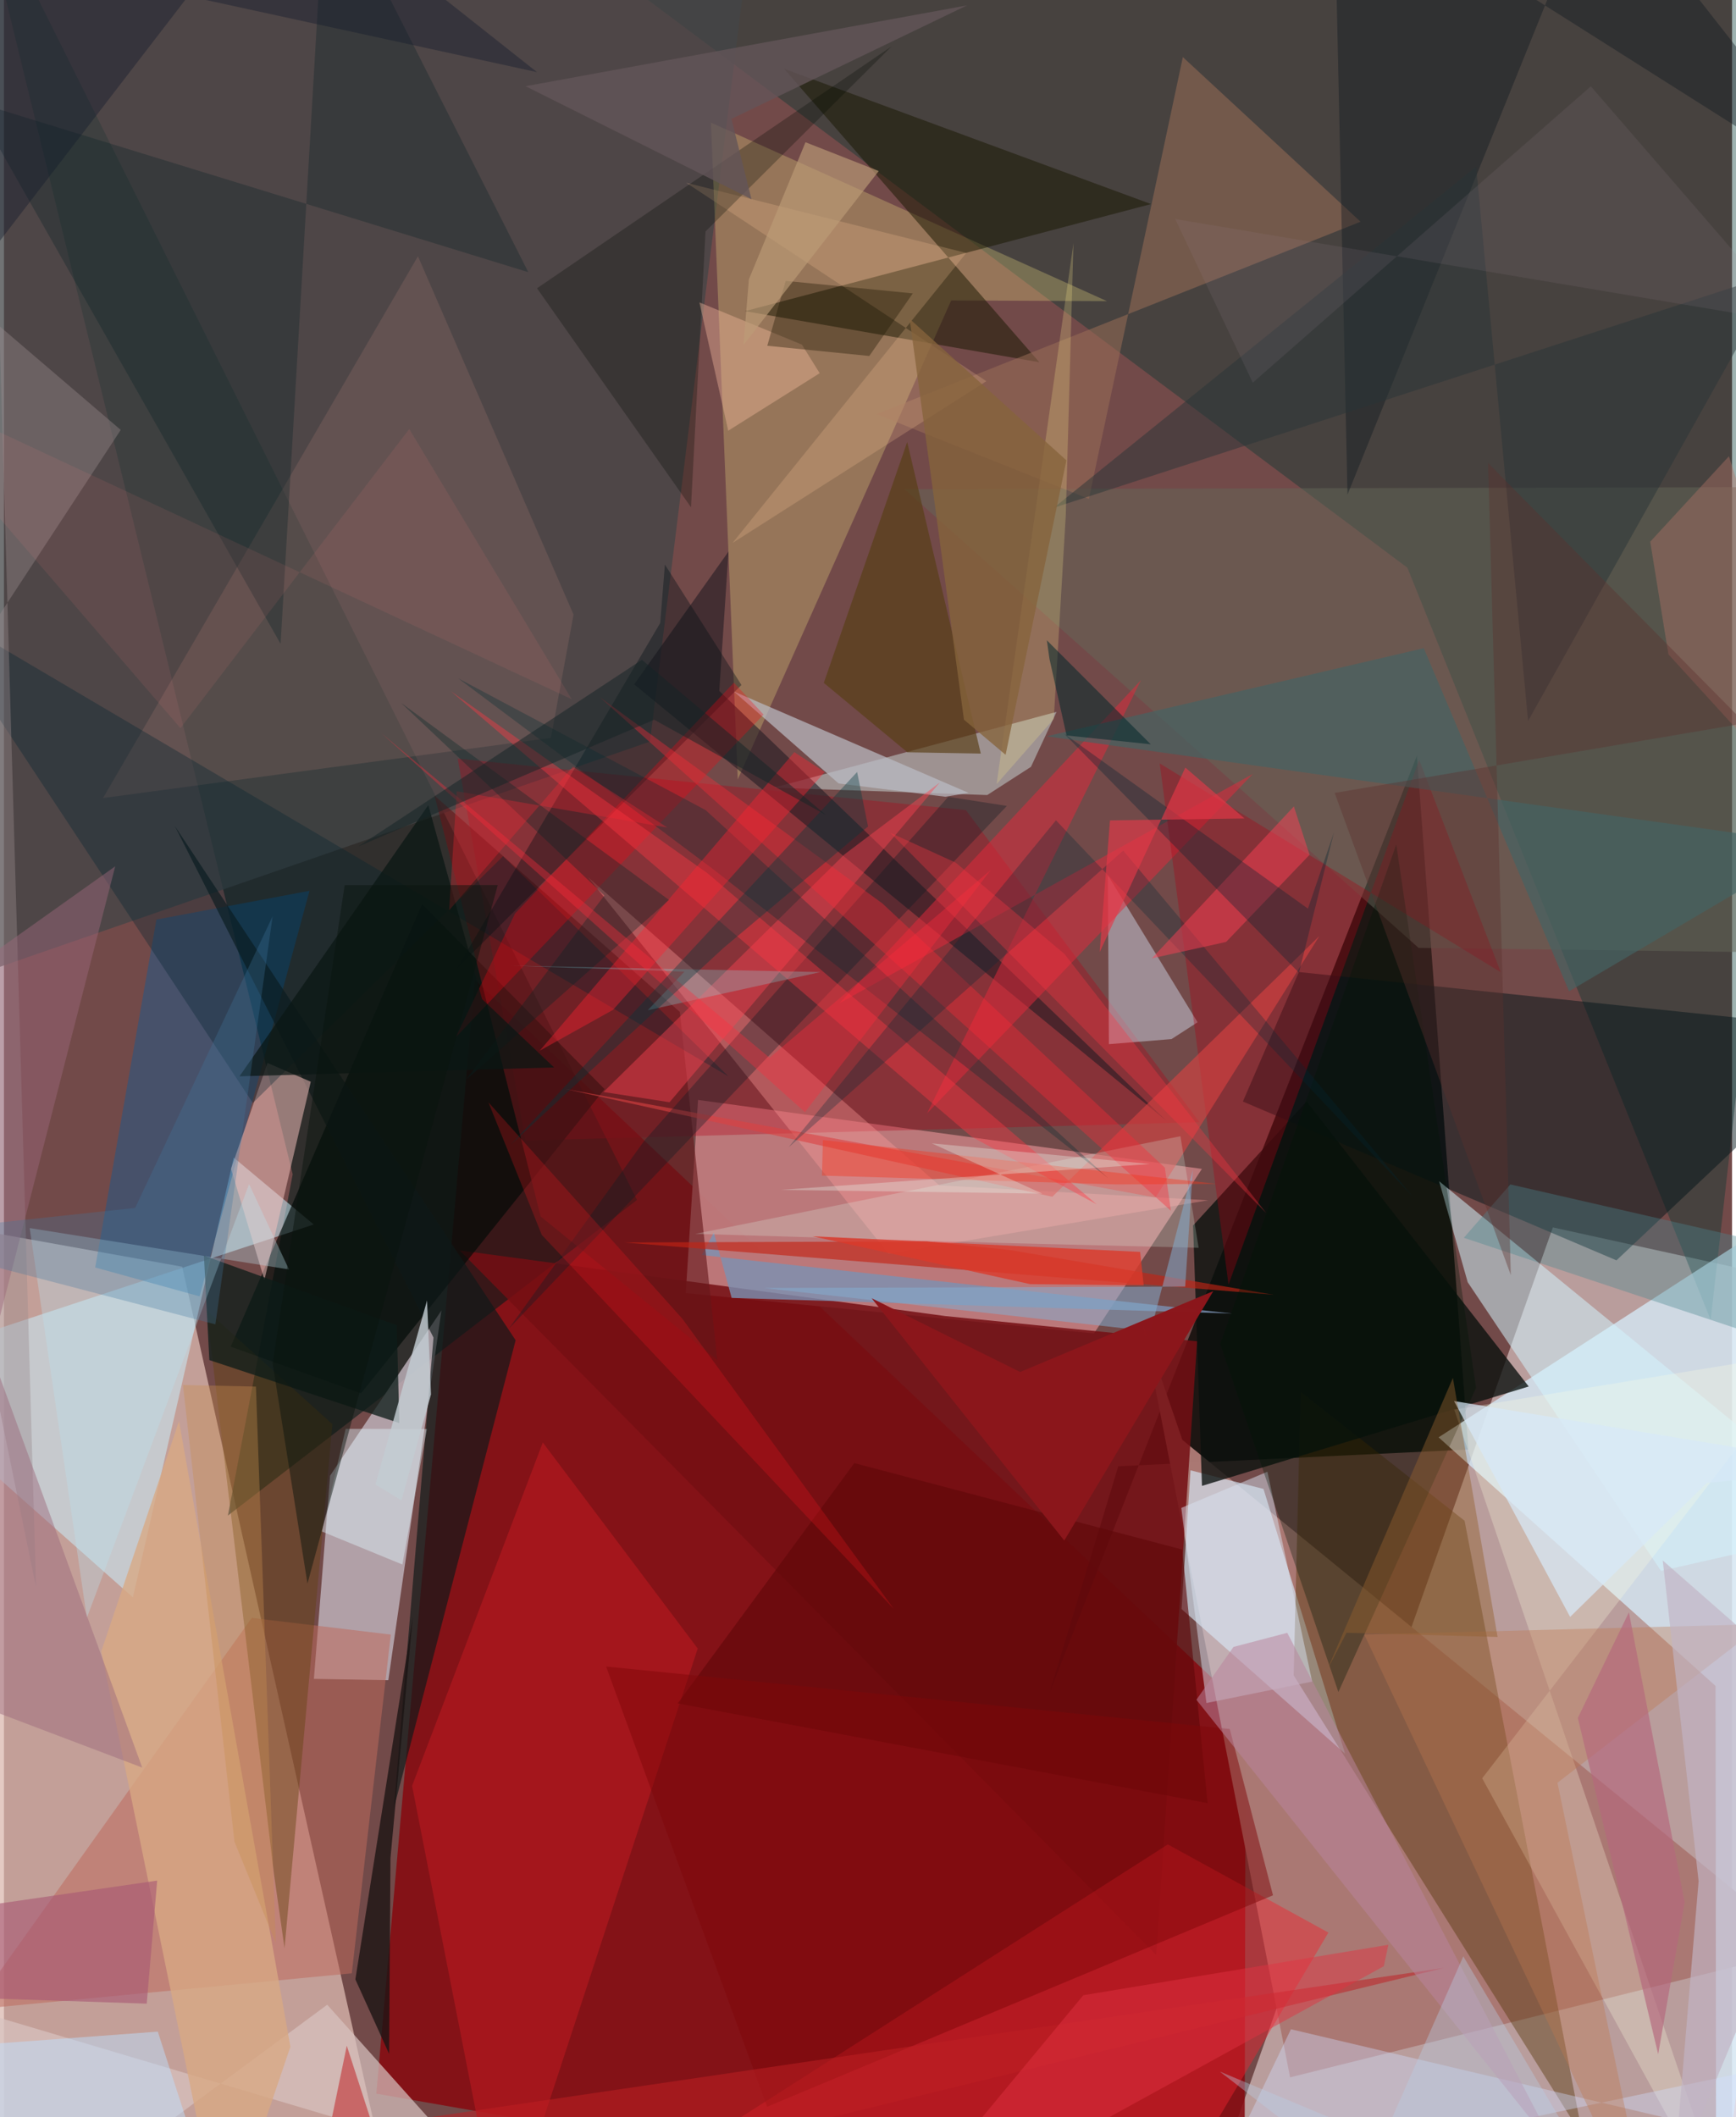 <svg xmlns="http://www.w3.org/2000/svg" width="228" height="278" viewBox="0 0 836 1024"><path fill="#724a49" d="M0 0h836v1024H0z"/><path fill="#dbc6c4" fill-opacity=".671" d="M898 1022.159V626.302l-148.686-32.649-161.515 456.53z"/><path fill="#dbbab0" fill-opacity=".765" d="M-62 586.087L-36.673 1086H192.23L86.237 612.673z"/><path fill="#860b10" fill-opacity=".878" d="M227.818 474.022l372.89 352.931-.61 259.047-419.957-73.368z"/><path fill="#001b19" fill-opacity=".573" d="M-14.146-62l320.39 642.367-197.902 152.66 31.334-165.059z"/><path fill="#0e0c09" fill-opacity=".831" d="M539.077 709.187l-33.221 109.435 177.68-453.102 24.93 335.56z"/><path fill="#aa7873" fill-opacity=".992" d="M551.085 641.125l71.1 363.622 249.533-62.113L570.08 696.42z"/><path fill="#bf7b7d" fill-opacity=".953" d="M579.536 565.348l-243.75-33.354-5.952 93.435 197.486 19.51z"/><path fill="#003631" fill-opacity=".38" d="M825.667 638.428L898-.029 231.343-59.992l447.6 334.578z"/><path fill="#d8f1fe" fill-opacity=".718" d="M694.032 695.189l133.992 120.23.285 270.581L898 563.444z"/><path fill="#bfb3bc" fill-opacity=".816" d="M157.764 713.758l-7.823 98.26 36.012.632 25.696-178.828z"/><path fill="#434647" fill-opacity=".753" d="M312.528 358.686L364.744-62H-62v550.415z"/><path fill="#740f13" fill-opacity=".851" d="M455.369 636.533l-234.93-31.772L557.42 945.512l19.797-296.765z"/><path fill="#d9eeff" fill-opacity=".624" d="M609.324 720.142l39.468 128.028-79.116-69.923 4.346-67.109z"/><path fill="#503000" fill-opacity=".404" d="M627.29 673.164l-3.36 137.143 139.902 223.337L706.61 735.54z"/><path fill="#c9edfa" fill-opacity=".545" d="M62.383 772.606L-62 662.172l211.85-69.927-38.698-32.344z"/><path fill="#f3e384" fill-opacity=".282" d="M354.982 377.007l103.26-231.684 75.374.338-191.614-86.374z"/><path fill="#001318" fill-opacity=".478" d="M599.35 532.775l180.733 76.815L898 498.395 626.436 470.14z"/><path fill="#b50016" fill-opacity=".329" d="M252.302 551.627l326.058-8.861-112.991-150.928-245.846-24.91z"/><path fill="#010a06" fill-opacity=".667" d="M109.683 651.34l92.604-214.052 88.28 89.473-117.82 147.146z"/><path fill="#f1232f" fill-opacity=".439" d="M563.051 892.078l77.679 42.638-67.89 114.621L259.497 1086z"/><path fill="#d3f3fe" fill-opacity=".533" d="M801.62 759.78L898 738 694.285 571.315l13.828 48.83z"/><path fill="#bd695c" fill-opacity=".533" d="M187.152 790.597l-67.28-8.078-135.029 189.42 183.424-17.518z"/><path fill="#ddf8f7" fill-opacity=".412" d="M509.224 344.31l-12.388 26.585-21.17 13.645-103.172-3.586z"/><path fill="#005ca2" fill-opacity=".38" d="M94.64 626.998l-50.5-13.965 29.624-168.271 74.055-13.92z"/><path fill="#0e1918" fill-opacity=".667" d="M247.537 648.236l-58.88 226.253 19.143-227.55L82.668 399.532z"/><path fill="#181600" fill-opacity=".506" d="M377.412 33.27l177.507 65.432-196.452 51.791 142.442 24.713z"/><path fill="#656658" fill-opacity=".49" d="M435.63 236.59l248.722 221.868 196.788 2.498 5.188-225.431z"/><path fill="#d7e3f4" fill-opacity=".443" d="M534.017 423.3l.523 81.726 30.3-2.46 12.596-8.133z"/><path fill="#231c23" fill-opacity=".6" d="M346.056 334.186l216.382 207.97-257.592-211.153 45.673-64.225z"/><path fill="#d8c3c0" fill-opacity=".71" d="M156.386 969.615l65.17 72.862-275.522-81.928L-1.001 1086z"/><path fill="#ad171e" fill-opacity=".792" d="M335.623 797.335l-74.939-99.65-63.244 166.071L240.967 1086z"/><path fill="#e52a3b" fill-opacity=".498" d="M550.06 328.945L446.564 538.496 604.18 374.322 404.154 485.23z"/><path fill="#f6c1bd" fill-opacity=".518" d="M127.489 514.113l-17.653 51.245 16.172 53.68 22.411-95.847z"/><path fill="#ffad9f" fill-opacity=".118" d="M47.927 385.985l152.355-262.051 75.268 173.32-10.93 59.62z"/><path fill="#09100d" fill-opacity=".776" d="M630.166 532.759l107.467 137.834-158.06 48.078-4.309-125.951z"/><path fill="#ad0012" fill-opacity=".333" d="M724.104 470.243L559.111 369.22l33.296 252.088 92.228-253.843z"/><path fill="#9b6d57" fill-opacity=".533" d="M656.302 107.247l-234.228 93.06 102.772 40.974 45.47-213.675z"/><path fill="#7a91b3" fill-opacity=".792" d="M352.038 627.758l-8.616-31.568-5.861 10.816 256.676 28.316z"/><path fill="#641619" fill-opacity=".612" d="M326.979 489.428l18.134 168.4-85.472-69.453-51.322-203.558z"/><path fill="#fffee3" fill-opacity=".263" d="M715.13 860.096L838.907 1086 701.61 681.808l172.86-28.282z"/><path fill="#ff9c99" fill-opacity=".365" d="M427.902 606.386l-145.257-182.05 169.827 148.987 130.145 7.2z"/><path fill="#c32313" fill-opacity=".631" d="M299.989 600.94l146.549-.517 39.986 4.164 127.78 21.653z"/><path fill="#d8a984" fill-opacity=".776" d="M84.68 687.362l-37.618 111.34L105.901 1086l32.677-96.072z"/><path fill="#0e181f" fill-opacity=".4" d="M643.411-62l6.558 301.216L771.626-62 898 99.132z"/><path fill="#bbbdc5" fill-opacity=".706" d="M403.8 378.939l-50.75-44.517 113.615 49.072-11.26 1.862z"/><path fill="#d2dfff" fill-opacity=".388" d="M895.24 991.113l-12.505 51.8-260.13-61.433-35.947 74.825z"/><path fill="#db4241" fill-opacity=".6" d="M557.093 579.208l79.28-126.501L507.16 578.823l-235.547-52.132z"/><path fill="#02242e" fill-opacity=".329" d="M120.397 533.483L-40.214 290.162l390.776 230.505-109.117-106.544z"/><path fill="#bf774f" fill-opacity=".365" d="M850.901 785.513l-192.808 5.093L797.986 1086l-46.437-223.743z"/><path fill="#092225" fill-opacity=".31" d="M-15.107 48.976l148.938 262.438L155.647-62l98.022 193.646z"/><path fill="#9a8b8e" fill-opacity=".392" d="M56.497 207.938L-62 388.596l77.515 379.09-17.727-609.974z"/><path fill="#634310" fill-opacity=".431" d="M158.895 688.812L98.027 633.81l32.62 272.794 5.092 35.625z"/><path fill="#fcc798" fill-opacity=".227" d="M352.453 262.618l122.804-78.254-145.193-95.957 135.466 33.94z"/><path fill="#5e0809" fill-opacity=".616" d="M582.284 872.117l-12.27-122.656-158.638-41.807-85.428 116.222z"/><path fill="#0d1c18" fill-opacity=".757" d="M191.266 688.303l-1.212-47.333-93.311-33.672 2.624 50.524z"/><path fill="#000903" fill-opacity=".275" d="M332.368 245.33l-74.49-105.902L429.356 22.47l-89.96 89.47z"/><path fill="#1b1413" fill-opacity=".788" d="M197.816 781.649l-10.828 117.04-.659 94.674L170 957.368z"/><path fill="#d8e3f0" fill-opacity=".494" d="M581.734 823.696l51.139-10.374-21.646-101.498-41.671 17.49z"/><path fill="#fc4351" fill-opacity=".435" d="M322.003 533.116l-31.96-4.95L406.565 413.28l46.173-34.817z"/><path fill="#011014" fill-opacity=".373" d="M356.783 331.304l-37.045-58.251-2.259 28.274-98.366 167.093z"/><path fill="#031608" fill-opacity=".329" d="M712.172 671.275L673.57 408.43l-85.185 241.604 57.175 168.332z"/><path fill="#573d15" fill-opacity=".655" d="M472.566 364.476l-35.491-.603-40.463-33.584 40.35-116.508z"/><path fill="#0a1d25" fill-opacity=".337" d="M456.815 385.385l28.382 4.41-241.1 253.01 65.635-91.023z"/><path fill="#283536" fill-opacity=".482" d="M858.845 131.67L737.327 348.702l-25.111-268.09L507.92 245.579z"/><path fill="#e0fff4" fill-opacity=".22" d="M577.955 603.517l-8.816-53.965-234.717 47.222 146.993 4.37z"/><path fill="#e1f5fc" fill-opacity=".427" d="M153.764 740.716l38.995 15.993 11.825-65.546-39.274-.077z"/><path fill="#fc0311" fill-opacity=".29" d="M353.121 330.174l14.357 15.442-148.854 156.002 28.63-59.794z"/><path fill="#fe3845" fill-opacity=".404" d="M468.028 549.754l60.577 32.722-188.113-160.004-124.365-88.202z"/><path fill="#446463" fill-opacity=".655" d="M757.154 479.452l120.318-70.974-373.107-52.352 182.503-42.618z"/><path fill="#f92a37" fill-opacity=".384" d="M424.972 436.965l136.64 127.8 2.904 20.834-276.294-248.424z"/><path fill="#002a33" fill-opacity=".31" d="M534.237 569.904L339.394 391.79l-119.6-63.67 123.234 92.23z"/><path fill="#032936" fill-opacity=".286" d="M541.467 411.384L379.559 554.93l129.368-158.18 172.358 181.7z"/><path fill="#bce3ee" fill-opacity=".337" d="M137.871 613.981l-125.42-19.998 27.653 188.519 78.474-209.81z"/><path fill="#4a868e" fill-opacity=".373" d="M706.245 598.678L845.931 645.1 898 611.654l-169.26-38.79z"/><path fill="#f8e88d" fill-opacity=".239" d="M517.406 117.583l-37.193 261.675 27.66-31.518 5.788-98.072z"/><path fill="#9b677a" fill-opacity=".467" d="M-46.8 811.812L66.893 854.92-62 501.364l115.826-82.355z"/><path fill="#ff4054" fill-opacity=".478" d="M624.029 390.041l7.582 23.404-40.365 42.131-35.946 7.955z"/><path fill="#800709" fill-opacity=".49" d="M291.297 806.034l77.906 212.91L613.927 916.69l-20.92-80.433z"/><path fill="#84aecf" fill-opacity=".525" d="M571.448 622.278l-203.768.698 187.043 20.92 20.405-77.955z"/><path fill="#002332" fill-opacity=".333" d="M630.834 439.488l12.582-36.908-16.92 67.912-113.613-115.647z"/><path fill="#bf1f24" fill-opacity=".525" d="M178.364 1028.108l-12.513-38.648-19.957 96.54 550.824-134.208z"/><path fill="#e53847" fill-opacity=".647" d="M530.079 460.51l4.988-63.72 65.056-.93-28.615-24.613z"/><path fill="#f7bda0" fill-opacity=".388" d="M386.035 166.681l-49.61-20.426 13.955 62.07 44.25-27.817z"/><path fill="#b07266" fill-opacity=".424" d="M796.42 262.002l38.071-41.329L898 418.201l-92.791-101.74z"/><path fill="#fc1921" fill-opacity=".235" d="M328.19 637.831l102.37 140.44-170.375-180.986-25.824-64.155z"/><path fill="#ff2331" fill-opacity=".392" d="M294.662 488.417L259.19 508.19l123.17-144.395 14.703 9.598z"/><path fill="#8c171c" fill-opacity=".996" d="M585.043 624.474l-72.093 120.64-93.202-117.22 71.842 35.7z"/><path fill="#012527" fill-opacity=".329" d="M321.721 435.273l-98.15 86.929 66.899-89.119-98.367-93.14z"/><path fill="#ba849d" fill-opacity=".529" d="M751.944 1041.667L576.876 822.121l17.93-25.56 26.024-6.825z"/><path fill="#80f4fe" fill-opacity=".243" d="M311.44 488.618l83.574-18.471-149.713-3.1 83.896 2.89z"/><path fill="#0a1614" fill-opacity=".725" d="M231.3 483.232l-26.004-93.808-91.345 131.15 152.173-4.29z"/><path fill="#bedffd" fill-opacity=".49" d="M33.598 1086L-62 992.69l136.416-10.053 22.648 69.868z"/><path fill="#e03242" fill-opacity=".467" d="M522.172 965.025L421.902 1086 667.53 950.995l2.208-10.379z"/><path fill="#ff2c3b" fill-opacity=".357" d="M182.566 354.612l187.798 156.983 107.04-90.826-89.899 117.16z"/><path fill="#d6e9f7" fill-opacity=".722" d="M701.496 677.641l56.175 104.397 66.128-64.81L898 709.93z"/><path fill="#db3a2b" fill-opacity=".804" d="M496.43 621.085l54.931.575-1.701-16.157-158.61-7.583z"/><path fill="#c78e50" fill-opacity=".369" d="M86.595 669.878l24.915 220.92 19.985 48.904-9.596-269.057z"/><path fill="#c2b4c5" fill-opacity=".667" d="M898 838.54l-90.372 217.01 12.192-145.68-17.345-155.128z"/><path fill="#86643c" fill-opacity=".776" d="M438.152 154.242l75.831 68.404-29.412 142.426-20.147-16.982z"/><path fill="#201805" fill-opacity=".369" d="M378.169 135.855l61.493 6.052-21.024 30.265-49.361-4.929z"/><path fill="#01363d" fill-opacity=".369" d="M412.735 373.382l5.285 26.352-70.079 58.885-102.766 95.005z"/><path fill="#fd2534" fill-opacity=".306" d="M219.054 382.708l101.883 17.552-45.68-29.463-59.924 69.535z"/><path fill="#ff8584" fill-opacity=".094" d="M85.383 352.195L-62 181.09l336.647 157.09-78.58-130.683z"/><path fill="#f4361f" fill-opacity=".412" d="M586.627 572.589l-48.393.272-142.503-4.257.45-17.206z"/><path fill="#a85874" fill-opacity=".616" d="M-10.044 921.794L-62 964.733l131.065 4.366 5.063-59.524z"/><path fill="#988093" fill-opacity=".141" d="M866.871 156.39l-300.23-50.446 37.492 79.145 163.56-143.348z"/><path fill="#141d2c" fill-opacity=".412" d="M-62 194.518L135.372-62l122.486 96.876-255.58-55.66z"/><path fill="#92602f" fill-opacity=".439" d="M640.052 807.898l60.906-141.443 21.624 125.289-73.096-2.027z"/><path fill="#02272b" fill-opacity=".541" d="M514.06 355.717l-8.28-37.08-1.253-8.94 50.258 50.3z"/><path fill="#142527" fill-opacity=".51" d="M308.638 319.129l88.943 75.004-83.02-46.027-143.11 61.297z"/><path fill="#4078a0" fill-opacity=".298" d="M-62 597.67l125.464-13.42 66.494-141.05-27.673 197.348z"/><path fill="#b9cee7" fill-opacity=".369" d="M705.995 946.224L789.157 1086l-200.968-84.066 69.507 53.836z"/><path fill="#bc9d77" fill-opacity=".647" d="M360.388 135.084l-2.644 31.786 65.457-84.153L387.76 68.8z"/><path fill="#635559" fill-opacity=".792" d="M465.91 2.606L351.941 57.494l9.695 38.864-109.324-54.662z"/><path fill="#e8fef7" fill-opacity=".302" d="M375.812 575.487l178.681-12.5L448.86 553l53.45 24.31z"/><path fill="#5d312e" fill-opacity=".384" d="M643.752 383.512l85.235 233.221-11.006-392.754 124.328 125.819z"/><path fill="#c2ccd2" fill-opacity=".824" d="M206.593 674.39l-1.92-45.4-24.983 89.002 12.618 7.668z"/><path fill="#09130e" fill-opacity=".475" d="M164.837 428.08l-34.844 231.5 16.836 106.356 92.064-337.87z"/><path fill="#b5687c" fill-opacity=".675" d="M813.072 920.093l-26.964-140.286-24.706 51.09 38.863 162.682z"/><path fill="#fb3541" fill-opacity=".341" d="M428.783 402.79l31.668 14.45 52.597 44.155 97.567 125.282z"/></svg>